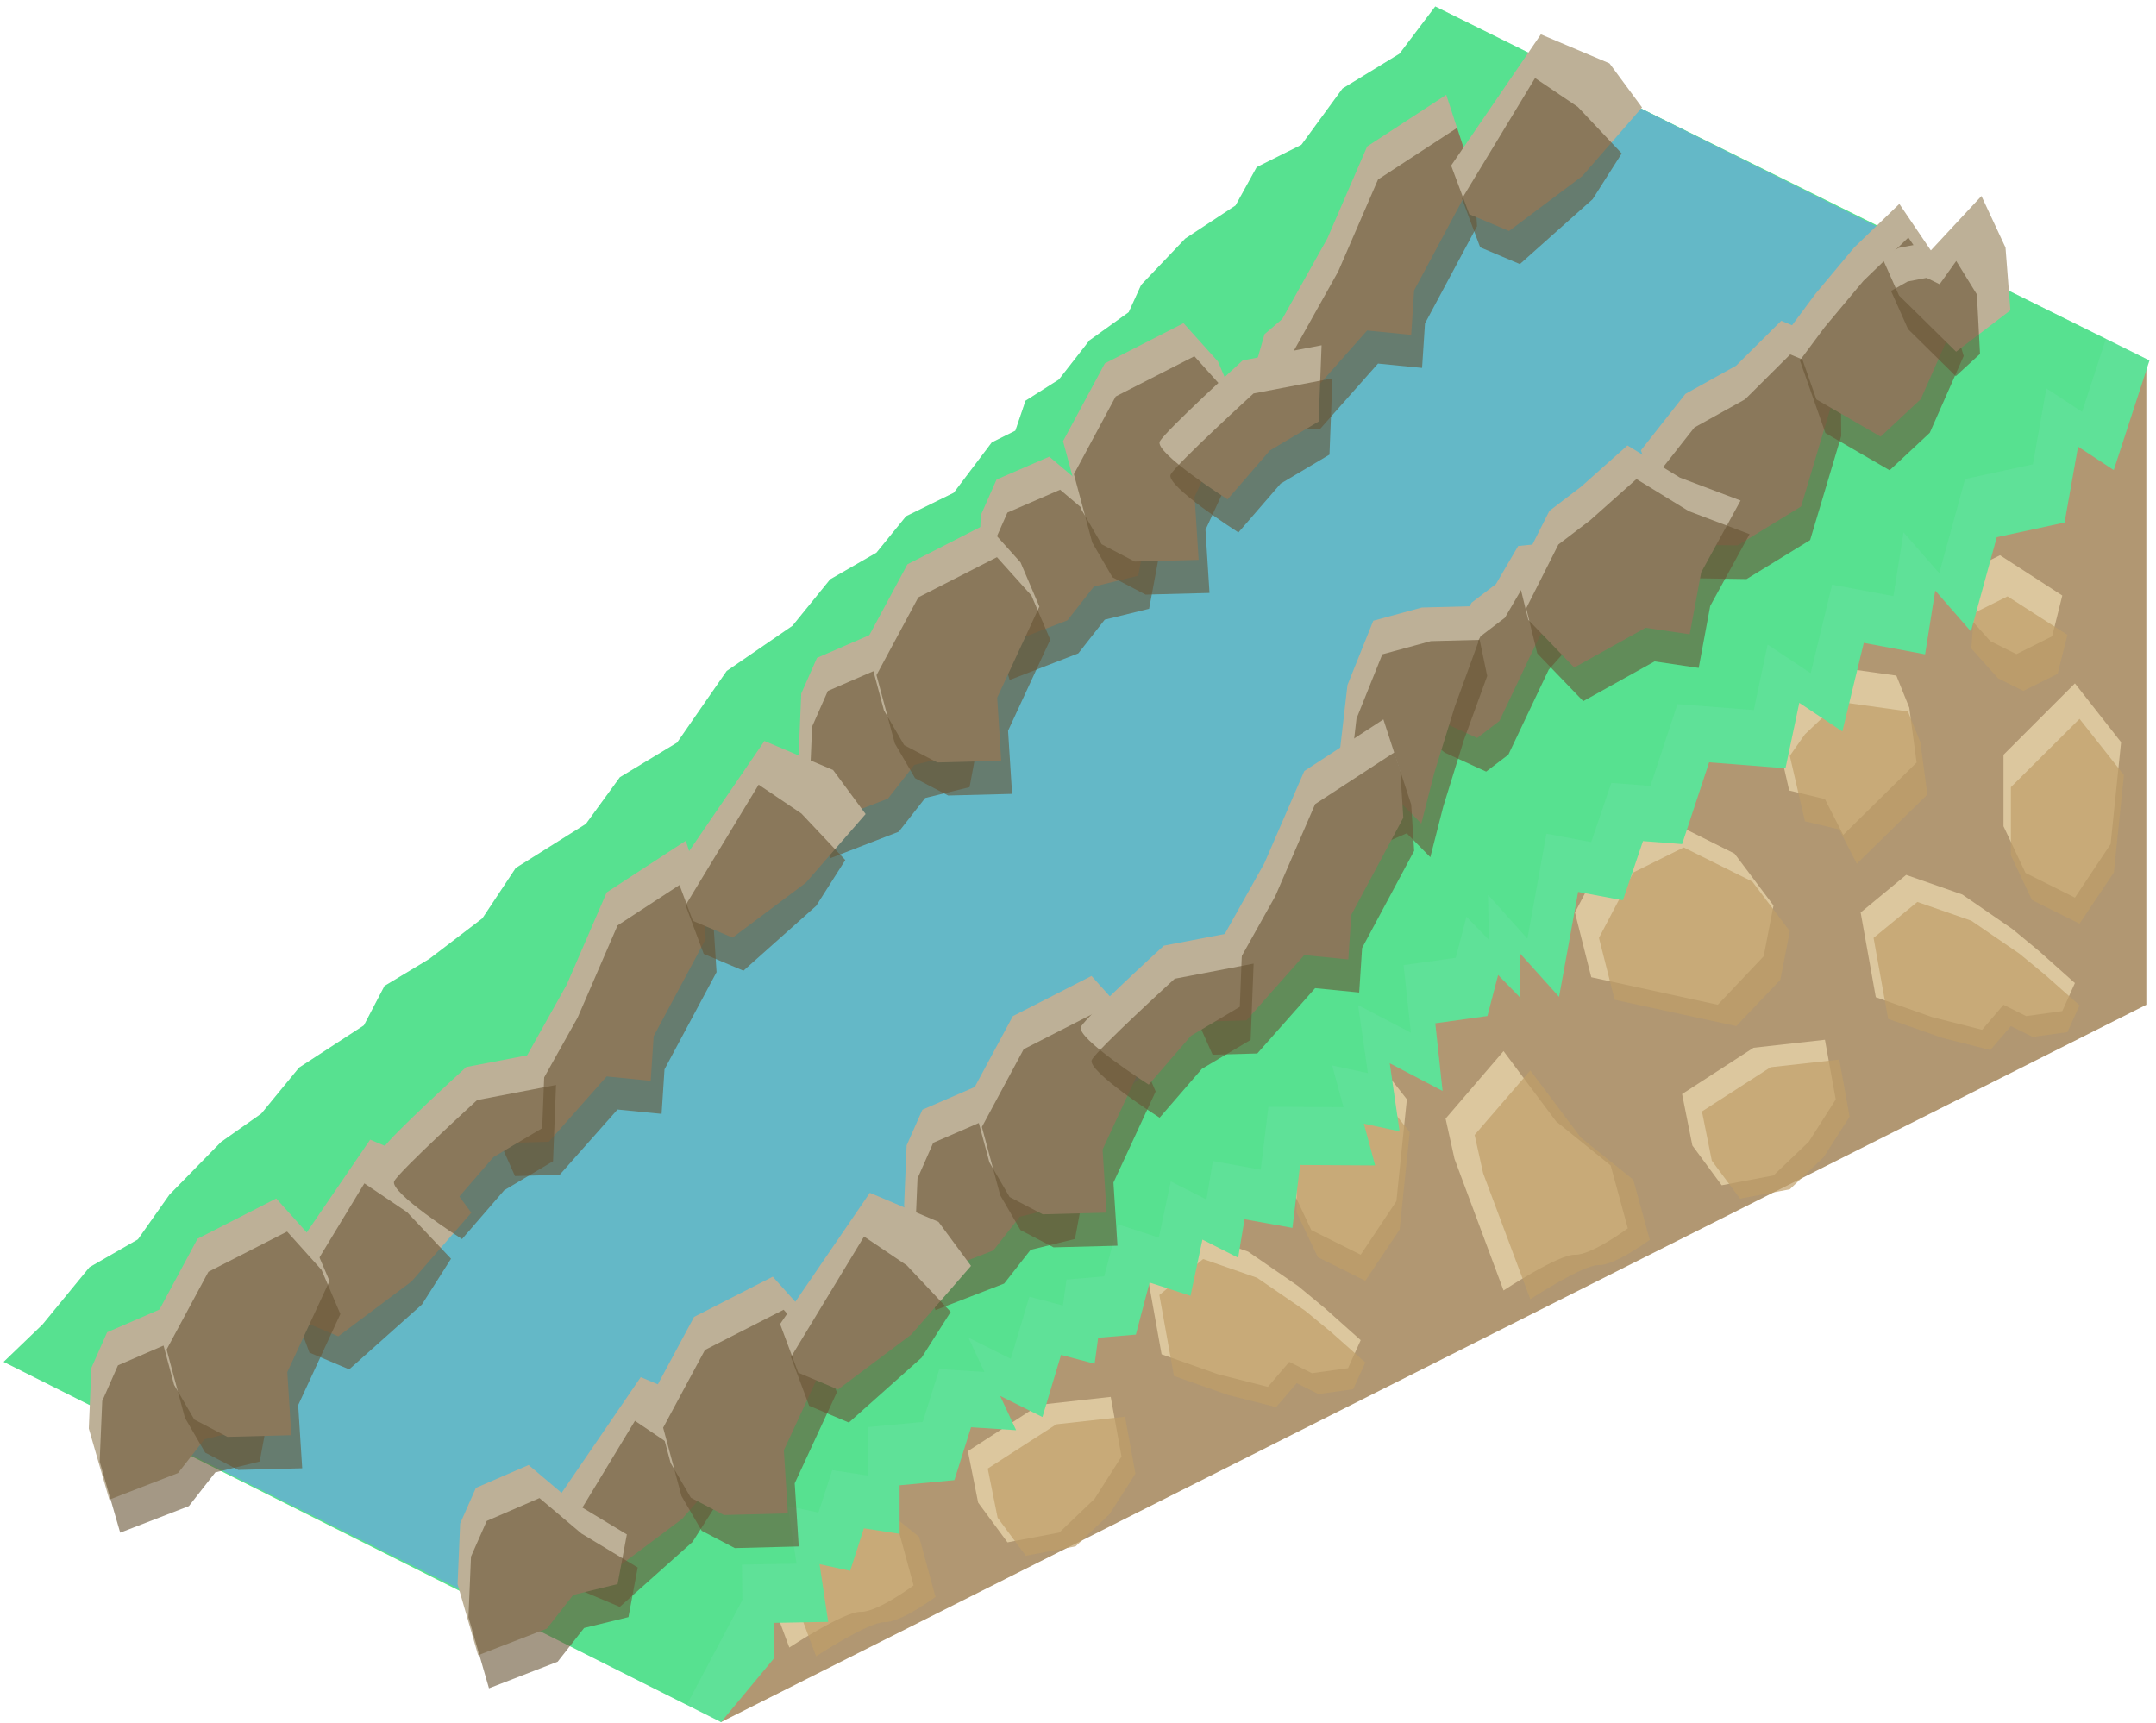 <?xml version="1.0" encoding="UTF-8" standalone="no"?><!DOCTYPE svg PUBLIC "-//W3C//DTD SVG 1.1//EN" "http://www.w3.org/Graphics/SVG/1.1/DTD/svg11.dtd"><svg width="100%" height="100%" viewBox="0 0 324 259" version="1.1" xmlns="http://www.w3.org/2000/svg" xmlns:xlink="http://www.w3.org/1999/xlink" xml:space="preserve" xmlns:serif="http://www.serif.com/" style="fill-rule:evenodd;clip-rule:evenodd;stroke-linejoin:round;stroke-miterlimit:1.414;"><g id="Grass_Ramp_RightUp_low-angle3"><g><path d="M322.547,54.404l0,96.598l-214.192,107.802l-17.577,-19.757l124.438,-130.977l107.331,-53.666Z" style="fill:#b19772;"/><path d="M311.814,102.703l6.94,8.837l-1.573,15.313l-5.367,8.05l-7.424,-3.713l-3.309,-7.02l0,-10.734l10.733,-10.733" style="fill:#dcc79e;"/><path d="M300.559,83.443l9.359,6.053l-1.526,6.13l-5.367,2.683l-3.942,-1.971l-4.19,-4.696l0.429,-5.581l5.237,-2.618Z" style="fill:#dcc79e;"/><path d="M268.882,105.13l5.366,-5.11l10.733,1.512l1.945,4.827l1.1,8.238l-11.034,10.884l-2.744,-5.39l-5.366,-1.288l-2.362,-10.291l2.362,-3.382" style="fill:#dcc79e;"/><path d="M286.455,131.483l-6.84,5.652l2.278,12.728l8.455,2.99l7.519,1.909l3.214,-3.76l3.402,1.701l5.435,-0.752l1.896,-4.211l-5.366,-4.787l-4.042,-3.346l-7.513,-5.176l-8.438,-2.948Z" style="fill:#dcc79e;"/><path d="M249.926,122.914l-7.877,3.939l-5.367,10.282l2.452,9.727l19.014,4.14l6.893,-7.286l1.479,-7.632l-5.86,-7.803l-10.734,-5.367Z" style="fill:#dcc79e;"/><path d="M225.949,157.966l-8.709,10.148l1.337,6.035l7.372,19.786c0,0 8.247,-5.443 10.733,-5.367c2.486,0.077 7.943,-3.971 7.943,-3.971l-2.576,-9.445l-8.208,-6.629l-7.892,-10.557Z" style="fill:#dcc79e;"/><path d="M274.248,156.262l-10.733,1.199l-10.733,6.958l1.544,7.735l4.409,5.974l7.785,-1.474l5.306,-5.071l4.047,-6.352l-1.625,-8.969" style="fill:#dcc79e;"/><path d="M217.24,125.181l8.709,6.931l10.733,-4.854l5.367,-14.553l-14.73,-3.95l-6.736,5.465l-3.343,10.961" style="fill:#dcc79e;"/><path d="M229.973,160.866l-8.371,9.701l1.286,5.77l7.085,18.915c0,0 7.928,-5.204 10.317,-5.131c2.39,0.073 7.635,-3.796 7.635,-3.796l-2.476,-9.029l-7.889,-6.338l-7.587,-10.092Zm46.427,-1.629l-10.317,1.146l-10.317,6.652l1.484,7.395l4.238,5.711l7.483,-1.409l5.101,-4.849l3.889,-6.072l-1.561,-8.574Zm11.734,-23.688l-6.576,5.403l2.19,12.168l8.127,2.858l7.228,1.825l3.09,-3.594l3.269,1.626l5.225,-0.719l1.823,-4.026l-5.159,-4.576l-3.885,-3.199l-7.221,-4.947l-8.111,-2.819Zm-35.113,-8.192l-7.572,3.766l-5.159,9.829l2.357,9.299l18.277,3.958l6.626,-6.966l1.421,-7.296l-5.633,-7.459l-10.317,-5.131Zm59.489,-19.321l6.671,8.448l-1.513,14.639l-5.158,7.695l-7.137,-3.549l-3.18,-6.711l0,-10.261l10.317,-10.261Zm-90.908,21.489l3.213,-10.479l6.475,-5.225l14.159,3.777l-5.159,13.912l-10.317,4.64l-8.371,-6.625Zm49.639,-19.169l5.159,-4.885l10.317,1.446l1.869,4.614l1.058,7.876l-10.606,10.404l-2.638,-5.153l-5.159,-1.231l-2.27,-9.838l2.27,-3.233Zm30.45,-20.732l8.996,5.787l-1.467,5.859l-5.158,2.566l-3.79,-1.885l-4.027,-4.489l0.412,-5.335l5.034,-2.503Z" style="fill:#bf9e68;fill-opacity:0.7;"/><g><path d="M204.483,156.369l6.94,8.837l-1.574,15.312l-5.366,8.05l-7.425,-3.712l-3.308,-7.021l0,-10.733l10.733,-10.733" style="fill:#dcc79e;"/><path d="M193.228,137.108l9.358,6.054l-1.525,6.129l-5.367,2.684l-3.942,-1.972l-4.19,-4.695l0.429,-5.581l5.237,-2.619Z" style="fill:#dcc79e;"/><path d="M161.55,158.796l5.367,-5.11l10.733,1.511l1.944,4.827l1.101,8.239l-11.034,10.883l-2.744,-5.39l-5.367,-1.287l-2.362,-10.291l2.362,-3.382" style="fill:#dcc79e;"/><path d="M179.124,185.148l-6.841,5.652l2.278,12.729l8.456,2.989l7.519,1.91l3.214,-3.76l3.402,1.701l5.434,-0.753l1.897,-4.211l-5.367,-4.787l-4.042,-3.345l-7.512,-5.176l-8.438,-2.949Z" style="fill:#dcc79e;"/><path d="M142.595,176.58l-7.877,3.938l-5.367,10.282l2.451,9.727l19.015,4.141l6.893,-7.287l1.478,-7.632l-5.86,-7.803l-10.733,-5.366Z" style="fill:#dcc79e;"/><path d="M118.618,211.632l-8.71,10.148l1.338,6.035l7.372,19.786c0,0 8.247,-5.444 10.733,-5.367c2.486,0.076 7.942,-3.971 7.942,-3.971l-2.575,-9.445l-8.208,-6.63l-7.892,-10.556Z" style="fill:#dcc79e;"/><path d="M166.917,209.927l-10.733,1.199l-10.733,6.958l1.543,7.736l4.41,5.974l7.784,-1.474l5.307,-5.072l4.046,-6.351l-1.624,-8.97" style="fill:#dcc79e;"/><path d="M109.908,178.847l8.71,6.931l10.733,-4.854l5.367,-14.553l-14.731,-3.951l-6.736,5.466l-3.343,10.961" style="fill:#dcc79e;"/><path d="M122.642,214.532l-8.372,9.701l1.286,5.77l7.086,18.914c0,0 7.928,-5.203 10.317,-5.13c2.39,0.073 7.635,-3.796 7.635,-3.796l-2.476,-9.03l-7.89,-6.337l-7.586,-10.092Zm46.427,-1.63l-10.317,1.147l-10.317,6.652l1.484,7.394l4.238,5.712l7.483,-1.41l5.101,-4.848l3.889,-6.072l-1.561,-8.575Zm11.733,-23.688l-6.575,5.403l2.19,12.169l8.127,2.858l7.228,1.825l3.089,-3.594l3.27,1.626l5.224,-0.72l1.823,-4.025l-5.158,-4.577l-3.886,-3.198l-7.22,-4.948l-8.112,-2.819Zm-35.112,-8.191l-7.572,3.765l-5.159,9.829l2.357,9.299l18.277,3.959l6.626,-6.966l1.421,-7.296l-5.633,-7.46l-10.317,-5.13Zm59.488,-19.321l6.671,8.448l-1.512,14.638l-5.159,7.696l-7.136,-3.549l-3.181,-6.712l0,-10.26l10.317,-10.261Zm-90.908,21.489l3.214,-10.479l6.475,-5.225l14.159,3.776l-5.159,13.913l-10.317,4.64l-8.372,-6.625Zm49.64,-19.169l5.159,-4.885l10.317,1.445l1.869,4.615l1.058,7.875l-10.606,10.405l-2.638,-5.153l-5.159,-1.231l-2.27,-9.838l2.27,-3.233Zm30.449,-20.733l8.996,5.788l-1.466,5.859l-5.159,2.565l-3.789,-1.884l-4.027,-4.489l0.412,-5.336l5.033,-2.503Z" style="fill:#bf9e68;fill-opacity:0.7;"/></g></g><path d="M323.018,54.169l-5.367,16.472l-5.366,-3.527l-2.029,11.412l-10.188,2.205l-3.883,14.158l-5.367,-6.148l-1.52,9.591l-9.213,-1.722l-3.223,13.307l-6.471,-4.296l-2.074,9.836l-11.476,-0.896l-4.059,12.292l-5.877,-0.452l-3.024,8.898l-6.728,-1.26l-2.861,15.768l-5.918,-6.584l0.118,6.743l-3.36,-3.451l-1.61,6.172l-7.835,1.097l1.098,10.163l-7.938,-4.158l1.473,10.232l-5.367,-1.156l1.699,6.277l-11.281,-0.067l-1.151,9.454l-7.198,-1.298l-0.96,5.78l-5.367,-2.725l-1.792,8.448l-6.149,-1.994l-2.062,7.828l-5.667,0.471l-0.53,3.904l-5.048,-1.327l-2.793,9.337l-6.366,-3.183l2.404,5.164l-6.771,-0.444l-2.5,7.946l-8.233,0.78l0,7.291l-5.366,-0.828l-2.067,6.391l-4.596,-1.002l1.296,8.675l-8.197,0.141l0.058,5.338l-7.961,9.582l-107.802,-54.136l5.838,-5.612l7.061,-8.609l7.278,-4.185l4.73,-6.707l7.763,-7.93l6.048,-4.264l5.679,-6.918l9.74,-6.344l3.097,-5.928l6.699,-4.036l8.008,-6.119l5.015,-7.568l10.543,-6.625l5.107,-7.016l8.591,-5.199l7.46,-10.77l9.878,-6.783l5.669,-6.986l6.957,-4.007l4.454,-5.477l7.165,-3.528l5.71,-7.562l3.549,-1.774l1.526,-4.501l5.016,-3.187l4.582,-5.87l5.907,-4.243l1.873,-4.105l6.625,-6.958l7.56,-4.977l3.173,-5.757l6.722,-3.36l6.176,-8.455l8.568,-5.237l5.367,-7.097l107.331,53.195Z" style="fill:#56e890;"/><clipPath id="_clip1"><path d="M323.018,54.169l-5.367,16.472l-5.366,-3.527l-2.029,11.412l-10.188,2.205l-3.883,14.158l-5.367,-6.148l-1.52,9.591l-9.213,-1.722l-3.223,13.307l-6.471,-4.296l-2.074,9.836l-11.476,-0.896l-4.059,12.292l-5.877,-0.452l-3.024,8.898l-6.728,-1.26l-2.861,15.768l-5.918,-6.584l0.118,6.743l-3.36,-3.451l-1.61,6.172l-7.835,1.097l1.098,10.163l-7.938,-4.158l1.473,10.232l-5.367,-1.156l1.699,6.277l-11.281,-0.067l-1.151,9.454l-7.198,-1.298l-0.96,5.78l-5.367,-2.725l-1.792,8.448l-6.149,-1.994l-2.062,7.828l-5.667,0.471l-0.53,3.904l-5.048,-1.327l-2.793,9.337l-6.366,-3.183l2.404,5.164l-6.771,-0.444l-2.5,7.946l-8.233,0.78l0,7.291l-5.366,-0.828l-2.067,6.391l-4.596,-1.002l1.296,8.675l-8.197,0.141l0.058,5.338l-7.961,9.582l-107.802,-54.136l5.838,-5.612l7.061,-8.609l7.278,-4.185l4.73,-6.707l7.763,-7.93l6.048,-4.264l5.679,-6.918l9.74,-6.344l3.097,-5.928l6.699,-4.036l8.008,-6.119l5.015,-7.568l10.543,-6.625l5.107,-7.016l8.591,-5.199l7.46,-10.77l9.878,-6.783l5.669,-6.986l6.957,-4.007l4.454,-5.477l7.165,-3.528l5.71,-7.562l3.549,-1.774l1.526,-4.501l5.016,-3.187l4.582,-5.87l5.907,-4.243l1.873,-4.105l6.625,-6.958l7.56,-4.977l3.173,-5.757l6.722,-3.36l6.176,-8.455l8.568,-5.237l5.367,-7.097l107.331,53.195Z"/></clipPath><g clip-path="url(#_clip1)"><path d="M204.953,175.901l142.424,-119.815l-142.424,-71.212l-222.313,226.937l125.715,52.125l96.598,-88.035Z" style="fill:#93bcc7;fill-opacity:0.15;"/><path d="M318.259,45.423l-5.367,16.472l-5.366,-3.527l-2.029,11.412l-10.188,2.205l-3.883,14.158l-5.367,-6.148l-1.52,9.591l-9.213,-1.722l-3.223,13.307l-6.471,-4.296l-2.074,9.835l-11.476,-0.895l-4.059,12.292l-5.877,-0.452l-3.024,8.898l-6.728,-1.26l-2.861,15.768l-1.173,-1.304l-4.745,-5.28l0.118,6.743l-3.36,-3.451l-1.61,6.172l-7.835,1.097l1.098,10.163l-7.938,-4.158l1.473,10.232l-5.367,-1.156l1.699,6.276l-11.281,-0.066l-1.151,9.453l-7.198,-1.297l-0.96,5.78l-5.367,-2.725l-1.792,8.448l-6.149,-1.994l-2.062,7.828l-5.667,0.471l-0.53,3.904l-5.048,-1.327l-2.793,9.337l-6.366,-3.183l2.404,5.164l-6.771,-0.444l-2.5,7.946l-8.233,0.78l0,7.291l-5.366,-0.828l-2.067,6.391l-4.596,-1.002l1.296,8.675l-8.197,0.141l0.058,5.338l-10.098,19.012l-118.535,-50.484l228.004,-216.776l107.331,53.195Z" style="fill:#42e17a;fill-opacity:0.25;"/></g><g><path d="M237.867,11.946l59.904,29.953l-70.601,54.709l-41.73,53.065l-107.336,93.653l-56.084,-28.042l215.847,-203.338" style="fill:#64b8c7;"/><g><path d="M275.342,60.476l-0.075,-9.126l-7.588,-3.14l-6.783,6.749l-7.62,4.239l-6.676,8.475l4.917,14.151l9.601,0.148l9.552,-5.858l4.672,-15.638Z" style="fill:#bdb097;"/><path d="M276.696,65.527l-0.075,-9.125l-7.588,-3.141l-6.783,6.749l-7.62,4.239l-6.676,8.476l4.916,14.15l9.602,0.149l9.552,-5.858l4.672,-15.639Z" style="fill:#685435;fill-opacity:0.6;"/><path d="M269.134,49.116l3.836,10.913l9.646,5.592l6.036,-5.634l5.096,-11.537l-2.927,-9.842l-5.389,-7.964l-6.766,6.525l-5.827,6.968l-3.705,4.979" style="fill:#bdb097;"/><path d="M270.488,54.167l3.835,10.914l9.646,5.592l6.036,-5.634l5.096,-11.537l-2.927,-9.842l-5.388,-7.964l-6.766,6.525l-5.827,6.968l-3.705,4.978" style="fill:#685435;fill-opacity:0.6;"/><path d="M282.828,38.668l2.559,5.747l8.572,8.443l8.157,-6.223l-0.733,-9.435l-3.613,-7.745l-7.638,8.211l-1.959,-0.96l-2.845,0.546l-2.5,1.416Z" style="fill:#bdb097;"/><path d="M284.181,43.72l2.56,5.746l7.168,7.067l3.644,-3.35l-0.467,-8.931l-3.109,-5.034l-2.492,3.499l-1.959,-0.959l-2.844,0.545l-2.501,1.417Z" style="fill:#685435;fill-opacity:0.6;"/><path d="M225.323,108.36l6.063,-12.77l6.416,-7.21l-0.028,-3.394l-0.034,-4.211l-4.794,0.794l-4.796,0.485l-3.347,5.728l-3.66,2.792l-2.484,4.758l-4.708,11.244l1.808,1.478l6.224,2.854l3.34,-2.548Z" style="fill:#bdb097;"/><path d="M226.677,113.412l6.062,-12.77l6.417,-7.211l-0.028,-3.393l-0.035,-4.211l-4.793,0.794l-4.797,0.485l-3.346,5.727l-3.66,2.792l-2.485,4.759l-4.708,11.244l1.808,1.478l6.225,2.854l3.34,-2.548Z" style="fill:#685435;fill-opacity:0.6;"/><path d="M202.497,102.943l3.881,-9.658l7.288,-1.984l7.344,-0.19l1.13,5.432l-3.513,9.646l-3.09,9.974l-1.946,7.607l-3.543,-3.589l-3.391,1.474l-4.535,-1.448l-1.266,-3.041l1.641,-14.223" style="fill:#bdb097;"/><path d="M203.851,107.995l3.88,-9.658l7.289,-1.984l7.344,-0.19l1.13,5.431l-3.513,9.647l-3.091,9.974l-1.945,7.607l-3.544,-3.59l-3.391,1.475l-4.534,-1.449l-1.266,-3.04l1.641,-14.223" style="fill:#685435;fill-opacity:0.6;"/><path d="M237.61,73.138l6.961,-6.196l7.867,4.828l9.132,3.454l-5.915,10.794l-1.73,9.311l-6.628,-0.981l-10.725,5.972l-6.908,-7.171l-1.662,-6.79l4.838,-9.582l4.77,-3.639Z" style="fill:#bdb097;"/><path d="M238.964,78.19l6.961,-6.197l7.866,4.829l9.132,3.454l-5.915,10.794l-1.73,9.31l-6.628,-0.981l-10.725,5.973l-6.907,-7.171l-1.662,-6.79l4.837,-9.582l4.771,-3.639Z" style="fill:#685435;fill-opacity:0.6;"/><path d="M136.249,172.13l-0.386,9.111l3.086,10.681l10.324,-3.994l3.973,-5.069l6.665,-1.632l1.389,-7.457l-8.453,-5.105l-6.308,-5.331l-7.923,3.437l-2.367,5.359Z" style="fill:#bdb097;"/><path d="M137.881,177.099l-0.386,9.111l3.086,10.681l10.324,-3.994l3.973,-5.069l6.665,-1.632l1.389,-7.458l-8.453,-5.104l-6.308,-5.331l-7.924,3.436l-2.366,5.36Z" style="fill:#685435;fill-opacity:0.6;"/><path d="M145.923,164.396l6.284,-11.686l11.823,-6.042l5.178,5.765l2.828,6.632l-6.341,13.689l0.606,9.489l-9.603,0.248l-4.976,-2.602l-3.042,-5.22l-2.757,-10.273Z" style="fill:#bdb097;"/><path d="M147.555,169.365l6.284,-11.686l11.823,-6.042l5.178,5.764l2.828,6.633l-6.341,13.688l0.606,9.489l-9.604,0.248l-4.975,-2.602l-3.042,-5.219l-2.757,-10.273Z" style="fill:#685435;fill-opacity:0.6;"/><path d="M82.807,226.678l2.731,7.316l5.969,2.523l11.005,-8.249l8.984,-10.326l-4.89,-6.622l-10.314,-4.36l-13.485,19.718Z" style="fill:#bdb097;"/><path d="M84.439,231.647l2.731,7.316l5.969,2.523l10.933,-9.754l4.371,-6.874l-6.595,-6.992l-6.428,-4.339l-10.981,18.12Z" style="fill:#685435;fill-opacity:0.6;"/><path d="M69.149,228.963l-0.386,9.111l3.087,10.681l10.324,-3.994l3.973,-5.069l6.664,-1.632l1.39,-7.457l-8.454,-5.105l-6.307,-5.331l-7.924,3.436l-2.367,5.36Z" style="fill:#bdb097;"/><path d="M70.781,233.932l-0.386,9.111l3.087,10.681l10.324,-3.994l3.973,-5.069l6.664,-1.632l1.39,-7.458l-8.454,-5.104l-6.307,-5.331l-7.924,3.436l-2.367,5.36Z" style="fill:#685435;fill-opacity:0.6;"/><path d="M98.024,209.593l6.284,-11.686l11.823,-6.042l5.178,5.764l2.828,6.633l-6.34,13.688l0.605,9.489l-9.603,0.248l-4.976,-2.602l-3.042,-5.219l-2.757,-10.273Z" style="fill:#bdb097;"/><path d="M99.656,214.562l6.284,-11.686l11.823,-6.042l5.178,5.764l2.828,6.632l-6.341,13.689l0.606,9.489l-9.603,0.248l-4.976,-2.602l-3.042,-5.219l-2.757,-10.273Z" style="fill:#685435;fill-opacity:0.6;"/><path d="M190.015,129.71l5.992,-13.836l11.886,-7.76l2.548,7.829l0.444,6.949l-7.821,14.608l-0.439,6.69l-6.622,-0.655l-8.695,9.818l-6.713,0.185l-1.66,-3.726l1.648,-5.725l2.652,-2.266l6.78,-12.111" style="fill:#bdb097;"/><path d="M191.647,134.679l5.992,-13.837l11.886,-7.759l2.548,7.829l0.444,6.949l-7.822,14.608l-0.438,6.69l-6.622,-0.655l-8.695,9.818l-6.713,0.185l-1.66,-3.726l1.647,-5.725l2.652,-2.267l6.781,-12.11" style="fill:#685435;fill-opacity:0.6;"/><path d="M162.456,154.288c0.916,-1.64 12.45,-12.17 12.45,-12.17l11.856,-2.271l-0.448,11.463l-7.333,4.356l-6.349,7.34c0,0 -11.093,-7.078 -10.176,-8.718Z" style="fill:#bdb097;"/><path d="M164.088,159.257c0.916,-1.64 12.449,-12.17 12.449,-12.17l11.857,-2.271l-0.448,11.463l-7.334,4.356l-6.348,7.34c0,0 -11.093,-7.078 -10.176,-8.718Z" style="fill:#685435;fill-opacity:0.6;"/><path d="M117.233,198.979l2.731,7.316l5.969,2.523l11.005,-8.249l8.985,-10.326l-4.891,-6.622l-10.314,-4.36l-13.485,19.718Z" style="fill:#bdb097;"/><path d="M118.865,203.948l2.731,7.316l5.969,2.522l10.933,-9.753l4.371,-6.875l-6.595,-6.992l-6.427,-4.338l-10.982,18.12Z" style="fill:#685435;fill-opacity:0.6;"/></g><g><path d="M147.392,77.425l-0.386,9.111l3.087,10.681l10.324,-3.994l3.972,-5.069l6.665,-1.632l1.389,-7.457l-8.453,-5.105l-6.308,-5.331l-7.923,3.436l-2.367,5.36Z" style="fill:#bdb097;"/><path d="M149.024,82.394l-0.386,9.111l3.087,10.681l10.323,-3.994l3.973,-5.069l6.665,-1.632l1.389,-7.458l-8.453,-5.104l-6.308,-5.331l-7.923,3.436l-2.367,5.36Z" style="fill:#685435;fill-opacity:0.6;"/><path d="M159.752,66.297l6.284,-11.686l11.824,-6.042l5.177,5.764l2.829,6.633l-6.341,13.688l0.606,9.489l-9.604,0.249l-4.976,-2.603l-3.042,-5.219l-2.757,-10.273Z" style="fill:#bdb097;"/><path d="M161.384,71.266l6.284,-11.686l11.824,-6.042l5.177,5.764l2.829,6.633l-6.341,13.688l0.606,9.489l-9.604,0.248l-4.976,-2.602l-3.042,-5.219l-2.757,-10.273Z" style="fill:#685435;fill-opacity:0.6;"/><path d="M199.464,35.843l5.991,-13.836l11.886,-7.76l2.548,7.829l0.444,6.95l-7.821,14.608l-0.439,6.689l-6.622,-0.654l-8.694,9.817l-6.714,0.186l-1.66,-3.727l1.648,-5.724l2.652,-2.267l6.781,-12.111" style="fill:#bdb097;"/><path d="M201.095,40.812l5.992,-13.836l11.886,-7.76l2.548,7.829l0.444,6.95l-7.821,14.608l-0.439,6.689l-6.622,-0.654l-8.695,9.817l-6.713,0.186l-1.66,-3.727l1.648,-5.724l2.652,-2.267l6.78,-12.111" style="fill:#685435;fill-opacity:0.6;"/><path d="M174.3,66.331c0.916,-1.64 12.45,-12.169 12.45,-12.169l11.856,-2.272l-0.447,11.463l-7.334,4.357l-6.349,7.339c0,0 -11.092,-7.078 -10.176,-8.718Z" style="fill:#bdb097;"/><path d="M175.932,71.3c0.916,-1.64 12.45,-12.17 12.45,-12.17l11.856,-2.271l-0.448,11.463l-7.333,4.356l-6.349,7.34c0,0 -11.093,-7.078 -10.176,-8.718Z" style="fill:#685435;fill-opacity:0.6;"/><path d="M218.074,24.88l2.731,7.316l5.969,2.523l11.005,-8.249l8.984,-10.326l-4.89,-6.622l-10.314,-4.36l-13.485,19.718Z" style="fill:#bdb097;"/><path d="M219.705,29.849l2.732,7.316l5.968,2.522l10.934,-9.753l4.371,-6.875l-6.595,-6.992l-6.428,-4.338l-10.982,18.12Z" style="fill:#685435;fill-opacity:0.6;"/><path d="M120.41,104.226l-0.386,9.111l3.087,10.681l10.324,-3.994l3.972,-5.069l6.665,-1.632l1.389,-7.458l-8.453,-5.104l-6.308,-5.331l-7.923,3.436l-2.367,5.36Z" style="fill:#bdb097;"/><path d="M122.042,109.195l-0.386,9.111l3.087,10.681l10.323,-3.994l3.973,-5.069l6.665,-1.632l1.389,-7.458l-8.453,-5.104l-6.308,-5.331l-7.923,3.436l-2.367,5.36Z" style="fill:#685435;fill-opacity:0.6;"/><path d="M130.084,96.492l6.284,-11.686l11.823,-6.042l5.178,5.764l2.828,6.633l-6.34,13.688l0.605,9.489l-9.603,0.249l-4.976,-2.603l-3.042,-5.219l-2.757,-10.273Z" style="fill:#bdb097;"/><path d="M131.716,101.461l6.284,-11.686l11.823,-6.042l5.178,5.764l2.828,6.633l-6.34,13.688l0.605,9.489l-9.603,0.248l-4.976,-2.602l-3.042,-5.219l-2.757,-10.273Z" style="fill:#685435;fill-opacity:0.6;"/><path d="M42.143,190.99l2.731,7.316l5.969,2.523l11.005,-8.249l8.984,-10.326l-4.89,-6.622l-10.314,-4.36l-13.485,19.718Z" style="fill:#bdb097;"/><path d="M43.774,195.958l2.732,7.316l5.968,2.523l10.934,-9.753l4.371,-6.875l-6.595,-6.992l-6.428,-4.338l-10.982,18.119Z" style="fill:#685435;fill-opacity:0.6;"/><path d="M13.731,205.578l-0.386,9.111l3.086,10.681l10.324,-3.994l3.973,-5.069l6.665,-1.632l1.389,-7.458l-8.453,-5.104l-6.308,-5.331l-7.923,3.436l-2.367,5.36Z" style="fill:#bdb097;"/><path d="M15.363,210.546l-0.386,9.112l3.086,10.681l10.324,-3.994l3.973,-5.069l6.664,-1.633l1.39,-7.457l-8.453,-5.104l-6.308,-5.332l-7.924,3.437l-2.366,5.359Z" style="fill:#685435;fill-opacity:0.6;"/><path d="M23.405,197.844l6.284,-11.686l11.823,-6.042l5.178,5.764l2.828,6.633l-6.341,13.688l0.606,9.489l-9.603,0.248l-4.976,-2.602l-3.042,-5.219l-2.757,-10.273Z" style="fill:#bdb097;"/><path d="M25.037,202.813l6.284,-11.686l11.823,-6.042l5.178,5.764l2.828,6.632l-6.341,13.689l0.606,9.489l-9.604,0.248l-4.975,-2.602l-3.043,-5.219l-2.756,-10.273Z" style="fill:#685435;fill-opacity:0.6;"/><path d="M85.18,147.948l5.992,-13.837l11.886,-7.759l2.548,7.829l0.444,6.949l-7.821,14.608l-0.439,6.69l-6.622,-0.655l-8.695,9.818l-6.713,0.185l-1.66,-3.726l1.647,-5.725l2.653,-2.267l6.78,-12.11" style="fill:#bdb097;"/><path d="M86.812,152.917l5.992,-13.837l11.886,-7.759l2.548,7.829l0.444,6.949l-7.822,14.608l-0.438,6.69l-6.622,-0.655l-8.695,9.818l-6.713,0.185l-1.66,-3.726l1.647,-5.725l2.652,-2.267l6.781,-12.11" style="fill:#685435;fill-opacity:0.6;"/><path d="M57.621,172.526c0.916,-1.64 12.45,-12.17 12.45,-12.17l11.856,-2.271l-0.448,11.463l-7.333,4.356l-6.349,7.34c0,0 -11.093,-7.078 -10.176,-8.718Z" style="fill:#bdb097;"/><path d="M59.252,177.495c0.917,-1.64 12.45,-12.17 12.45,-12.17l11.857,-2.271l-0.448,11.463l-7.334,4.356l-6.348,7.339c0,0 -11.093,-7.077 -10.177,-8.717Z" style="fill:#685435;fill-opacity:0.6;"/><path d="M101.394,131.075l2.731,7.316l5.969,2.522l11.006,-8.248l8.984,-10.326l-4.891,-6.623l-10.314,-4.359l-13.485,19.718Z" style="fill:#bdb097;"/><path d="M103.026,136.043l2.731,7.316l5.969,2.523l10.934,-9.753l4.37,-6.875l-6.595,-6.992l-6.427,-4.338l-10.982,18.119Z" style="fill:#685435;fill-opacity:0.6;"/></g></g></g></svg>
